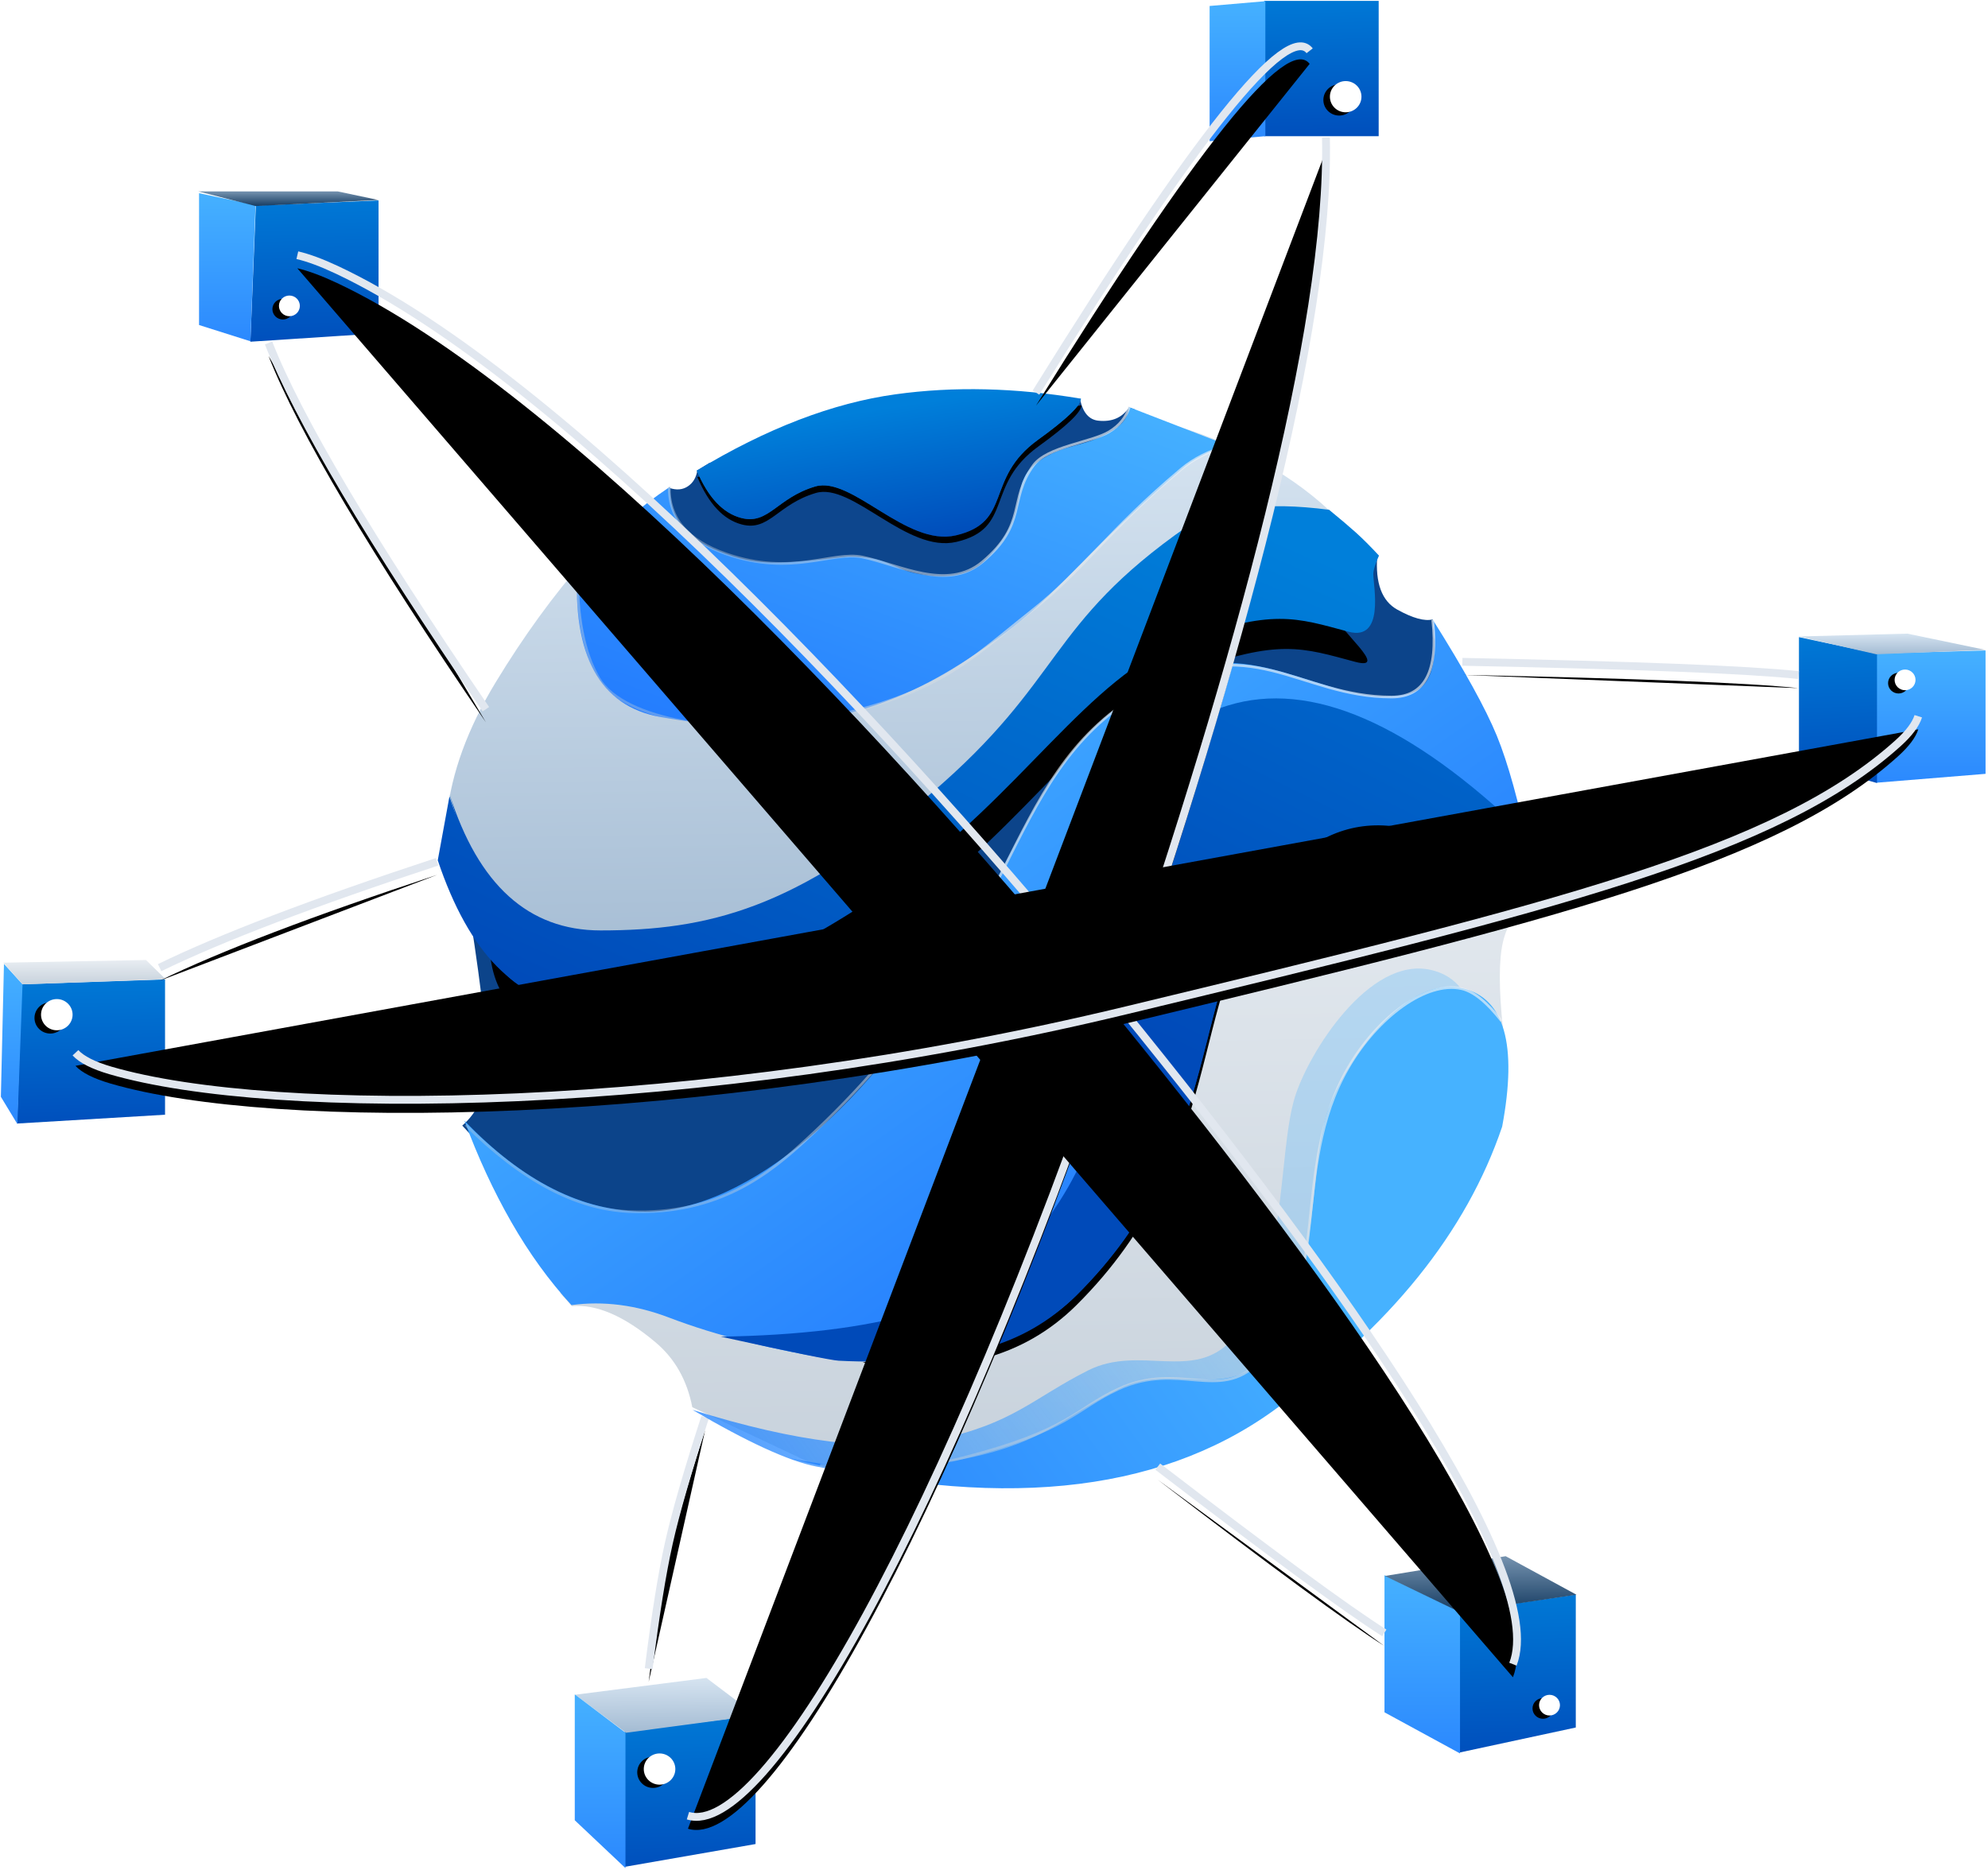 <?xml version="1.0" encoding="UTF-8"?>
<svg width="608px" height="572px" viewBox="0 0 608 572" version="1.1" xmlns="http://www.w3.org/2000/svg" xmlns:xlink="http://www.w3.org/1999/xlink">
    <!-- Generator: Sketch 52.1 (67048) - http://www.bohemiancoding.com/sketch -->
    <title>globe@3x</title>
    <desc>Created with Sketch.</desc>
    <defs>
        <path d="M199.392,510.413 C201.44,494.004 203.5,481.186 205.57,471.958 C207.641,462.731 211.334,449.913 216.649,433.504" id="path-1"></path>
        <filter x="-100.5%" y="-20.2%" width="301.9%" height="145.3%" filterUnits="objectBoundingBox" id="filter-2">
            <feMorphology radius="1.2" operator="dilate" in="SourceAlpha" result="shadowSpreadOuter1"></feMorphology>
            <feOffset dx="0" dy="2" in="shadowSpreadOuter1" result="shadowOffsetOuter1"></feOffset>
            <feMorphology radius="1.2" operator="erode" in="SourceAlpha" result="shadowInner"></feMorphology>
            <feOffset dx="0" dy="2" in="shadowInner" result="shadowInner"></feOffset>
            <feComposite in="shadowOffsetOuter1" in2="shadowInner" operator="out" result="shadowOffsetOuter1"></feComposite>
            <feGaussianBlur stdDeviation="5" in="shadowOffsetOuter1" result="shadowBlurOuter1"></feGaussianBlur>
            <feColorMatrix values="0 0 0 0 1   0 0 0 0 1   0 0 0 0 1  0 0 0 0.5 0" type="matrix" in="shadowBlurOuter1"></feColorMatrix>
        </filter>
        <linearGradient x1="50%" y1="-16.722%" x2="53.008%" y2="112.348%" id="linearGradient-3">
            <stop stop-color="#DFEBF6" offset="0%"></stop>
            <stop stop-color="#9DB6CF" offset="100%"></stop>
        </linearGradient>
        <linearGradient x1="50%" y1="9.874%" x2="65.879%" y2="100%" id="linearGradient-4">
            <stop stop-color="#007FDA" offset="0%"></stop>
            <stop stop-color="#0B1F3D" offset="100%"></stop>
        </linearGradient>
        <path d="M157.477,50.179 C175.294,47.608 167.573,33.673 184.972,23.283 C194.304,17.71 199.042,13.901 199.185,11.858 C180.569,14.23 162.265,15.866 144.271,16.765 C124.906,17.733 103.567,19.986 80.255,23.523 C82.984,32.002 87.075,37.213 92.529,39.156 C100.708,42.071 103.905,33.962 115.925,31.531 C127.338,29.223 142.027,52.409 157.477,50.179 Z" id="path-5"></path>
        <filter x="-10.9%" y="-28.6%" width="121.9%" height="167.6%" filterUnits="objectBoundingBox" id="filter-6">
            <feOffset dx="0" dy="2" in="SourceAlpha" result="shadowOffsetOuter1"></feOffset>
            <feGaussianBlur stdDeviation="4" in="shadowOffsetOuter1" result="shadowBlurOuter1"></feGaussianBlur>
            <feColorMatrix values="0 0 0 0 0.043   0 0 0 0 0.157   0 0 0 0 0.298  0 0 0 1 0" type="matrix" in="shadowBlurOuter1"></feColorMatrix>
        </filter>
        <linearGradient x1="50%" y1="9.874%" x2="65.879%" y2="100%" id="linearGradient-7">
            <stop stop-color="#007FDA" offset="0%"></stop>
            <stop stop-color="#004AB9" offset="100%"></stop>
        </linearGradient>
        <linearGradient x1="50%" y1="-16.722%" x2="53.008%" y2="112.348%" id="linearGradient-8">
            <stop stop-color="#EEF2F6" offset="0%"></stop>
            <stop stop-color="#C3CED9" offset="100%"></stop>
        </linearGradient>
        <linearGradient x1="96.042%" y1="0%" x2="22.13%" y2="106.181%" id="linearGradient-9">
            <stop stop-color="#46B2FF" offset="0%"></stop>
            <stop stop-color="#227AFE" offset="100%"></stop>
        </linearGradient>
        <linearGradient x1="88.237%" y1="6.405%" x2="11.01%" y2="99.087%" id="linearGradient-10">
            <stop stop-color="#007FDA" offset="0%"></stop>
            <stop stop-color="#004AB9" offset="100%"></stop>
        </linearGradient>
        <path d="M4.173,127.634 L14.351,162.871 C14.771,180.897 24.669,190.395 44.045,191.365 C73.749,192.851 107.171,177.447 141.341,153.641 C178.466,127.776 199.792,90.752 228.364,80.216 C255.841,70.084 263.063,72.935 279.121,77.229 C290.292,80.216 273.202,66.729 273.202,63.125 C273.202,61.891 268.969,59.329 260.504,55.439 L253.895,55.439 C247.153,42.524 239.136,39.309 229.844,45.794 C186.592,75.982 192.319,92.6 151.289,127.634 C110.258,162.669 83.426,169.406 50.397,169.406 C28.377,169.406 12.97,155.482 4.173,127.634 Z" id="path-11"></path>
        <filter x="-8.1%" y="-9.7%" width="117.6%" height="132.9%" filterUnits="objectBoundingBox" id="filter-12">
            <feOffset dx="2" dy="10" in="SourceAlpha" result="shadowOffsetOuter1"></feOffset>
            <feGaussianBlur stdDeviation="6.5" in="shadowOffsetOuter1" result="shadowBlurOuter1"></feGaussianBlur>
            <feColorMatrix values="0 0 0 0 0.036   0 0 0 0 0.188   0 0 0 0 0.377  0 0 0 1 0" type="matrix" in="shadowBlurOuter1"></feColorMatrix>
        </filter>
        <linearGradient x1="83.669%" y1="77.956%" x2="-7.769%" y2="125.826%" id="linearGradient-13">
            <stop stop-color="#46B2FF" stop-opacity="0.271" offset="0%"></stop>
            <stop stop-color="#227AFE" offset="100%"></stop>
        </linearGradient>
        <linearGradient x1="120.518%" y1="-40.79%" x2="62.476%" y2="57.477%" id="linearGradient-14">
            <stop stop-color="#007FDA" offset="0%"></stop>
            <stop stop-color="#004AB9" offset="100%"></stop>
        </linearGradient>
        <path d="M130.577,298.575 C158.089,302.809 179.865,296.967 195.906,281.047 C242.037,235.265 230.065,186.378 254.978,155.548 C276.193,129.295 302.303,130.555 333.307,159.33 C330.821,154.866 329.338,150.509 328.858,146.26 C328.378,142.01 329.861,139.951 333.307,140.083 C297.937,105.97 267.585,92.811 242.25,100.607 C208.045,111.132 213.005,150.187 210.227,180.242 C205.932,226.709 198.955,243.689 179.852,267.105 C166.025,284.054 149.6,294.544 130.577,298.575 Z" id="path-15"></path>
        <filter x="-4.4%" y="-3.0%" width="108.9%" height="108.9%" filterUnits="objectBoundingBox" id="filter-16">
            <feOffset dx="0" dy="3" in="SourceAlpha" result="shadowOffsetOuter1"></feOffset>
            <feGaussianBlur stdDeviation="2.5" in="shadowOffsetOuter1" result="shadowBlurOuter1"></feGaussianBlur>
            <feColorMatrix values="0 0 0 0 0.054   0 0 0 0 0.233   0 0 0 0 0.456  0 0 0 1 0" type="matrix" in="shadowBlurOuter1"></feColorMatrix>
        </filter>
        <linearGradient x1="-12.842%" y1="52.953%" x2="45.002%" y2="110.351%" id="linearGradient-17">
            <stop stop-color="#46B2FF" offset="0%"></stop>
            <stop stop-color="#227AFE" offset="100%"></stop>
        </linearGradient>
        <linearGradient x1="83.669%" y1="77.956%" x2="-7.769%" y2="125.826%" id="linearGradient-18">
            <stop stop-color="#46B2FF" offset="0%"></stop>
            <stop stop-color="#227AFE" offset="100%"></stop>
        </linearGradient>
        <linearGradient x1="99.048%" y1="7.229%" x2="1.133%" y2="81.247%" id="linearGradient-19">
            <stop stop-color="#EEF2F6" stop-opacity="0.658" offset="0%"></stop>
            <stop stop-color="#D8E0E7" stop-opacity="0.667" offset="51.35%"></stop>
            <stop stop-color="#C3CED9" stop-opacity="0.352" offset="100%"></stop>
        </linearGradient>
        <linearGradient x1="50%" y1="-16.722%" x2="53.008%" y2="112.348%" id="linearGradient-20">
            <stop stop-color="#007FDA" offset="0%"></stop>
            <stop stop-color="#004AB9" offset="100%"></stop>
        </linearGradient>
        <ellipse id="path-21" cx="42.404" cy="29.574" rx="4.825" ry="4.774"></ellipse>
        <filter x="-62.2%" y="-31.4%" width="182.9%" height="183.8%" filterUnits="objectBoundingBox" id="filter-22">
            <feOffset dx="-2" dy="1" in="SourceAlpha" result="shadowOffsetOuter1"></feOffset>
            <feGaussianBlur stdDeviation="1" in="shadowOffsetOuter1" result="shadowBlurOuter1"></feGaussianBlur>
            <feColorMatrix values="0 0 0 0 1   0 0 0 0 1   0 0 0 0 1  0 0 0 0.5 0" type="matrix" in="shadowBlurOuter1"></feColorMatrix>
        </filter>
        <linearGradient x1="45.851%" y1="-2.868%" x2="45.851%" y2="136.345%" id="linearGradient-23">
            <stop stop-color="#46B2FF" offset="0%"></stop>
            <stop stop-color="#227AFE" offset="100%"></stop>
        </linearGradient>
        <ellipse id="path-24" cx="26.055" cy="28.327" rx="4.825" ry="4.774"></ellipse>
        <filter x="-62.2%" y="-31.4%" width="182.9%" height="183.8%" filterUnits="objectBoundingBox" id="filter-25">
            <feOffset dx="-2" dy="1" in="SourceAlpha" result="shadowOffsetOuter1"></feOffset>
            <feGaussianBlur stdDeviation="1" in="shadowOffsetOuter1" result="shadowBlurOuter1"></feGaussianBlur>
            <feColorMatrix values="0 0 0 0 1   0 0 0 0 1   0 0 0 0 1  0 0 0 0.5 0" type="matrix" in="shadowBlurOuter1"></feColorMatrix>
        </filter>
        <ellipse id="path-26" cx="27.984" cy="35.165" rx="3.198" ry="3.165"></ellipse>
        <filter x="-93.8%" y="-47.4%" width="225.1%" height="226.4%" filterUnits="objectBoundingBox" id="filter-27">
            <feOffset dx="-2" dy="1" in="SourceAlpha" result="shadowOffsetOuter1"></feOffset>
            <feGaussianBlur stdDeviation="1" in="shadowOffsetOuter1" result="shadowBlurOuter1"></feGaussianBlur>
            <feColorMatrix values="0 0 0 0 1   0 0 0 0 1   0 0 0 0 1  0 0 0 0.5 0" type="matrix" in="shadowBlurOuter1"></feColorMatrix>
        </filter>
        <linearGradient x1="50%" y1="-16.722%" x2="53.008%" y2="112.348%" id="linearGradient-28">
            <stop stop-color="#86A2BD" offset="0%"></stop>
            <stop stop-color="#0A3158" offset="100%"></stop>
        </linearGradient>
        <path d="M317.834,120.095 C366.693,41.413 394.594,6.56 401.536,15.535 M406.522,42.072 C407.804,100.352 379.815,202.502 343.163,309.734 C289.784,465.904 234.845,562.637 211.4,555.38" id="path-29"></path>
        <filter x="-9.0%" y="-2.8%" width="117.8%" height="106.4%" filterUnits="objectBoundingBox" id="filter-30">
            <feMorphology radius="1.2" operator="dilate" in="SourceAlpha" result="shadowSpreadOuter1"></feMorphology>
            <feOffset dx="0" dy="2" in="shadowSpreadOuter1" result="shadowOffsetOuter1"></feOffset>
            <feMorphology radius="1.2" operator="erode" in="SourceAlpha" result="shadowInner"></feMorphology>
            <feOffset dx="0" dy="2" in="shadowInner" result="shadowInner"></feOffset>
            <feComposite in="shadowOffsetOuter1" in2="shadowInner" operator="out" result="shadowOffsetOuter1"></feComposite>
            <feGaussianBlur stdDeviation="5" in="shadowOffsetOuter1" result="shadowBlurOuter1"></feGaussianBlur>
            <feColorMatrix values="0 0 0 0 1   0 0 0 0 1   0 0 0 0 1  0 0 0 1 0" type="matrix" in="shadowBlurOuter1"></feColorMatrix>
        </filter>
        <ellipse id="path-31" cx="32.782" cy="14.365" rx="3.198" ry="3.165"></ellipse>
        <filter x="-93.8%" y="-47.4%" width="225.1%" height="226.4%" filterUnits="objectBoundingBox" id="filter-32">
            <feOffset dx="-2" dy="1" in="SourceAlpha" result="shadowOffsetOuter1"></feOffset>
            <feGaussianBlur stdDeviation="1" in="shadowOffsetOuter1" result="shadowBlurOuter1"></feGaussianBlur>
            <feColorMatrix values="0 0 0 0 1   0 0 0 0 1   0 0 0 0 1  0 0 0 0.5 0" type="matrix" in="shadowBlurOuter1"></feColorMatrix>
        </filter>
        <ellipse id="path-33" cx="51.172" cy="45.584" rx="3.198" ry="3.165"></ellipse>
        <filter x="-93.8%" y="-47.4%" width="225.1%" height="226.4%" filterUnits="objectBoundingBox" id="filter-34">
            <feOffset dx="-2" dy="1" in="SourceAlpha" result="shadowOffsetOuter1"></feOffset>
            <feGaussianBlur stdDeviation="1" in="shadowOffsetOuter1" result="shadowBlurOuter1"></feGaussianBlur>
            <feColorMatrix values="0 0 0 0 1   0 0 0 0 1   0 0 0 0 1  0 0 0 0.5 0" type="matrix" in="shadowBlurOuter1"></feColorMatrix>
        </filter>
        <ellipse id="path-35" cx="18.375" cy="310.374" rx="4.825" ry="4.774"></ellipse>
        <filter x="-62.2%" y="-31.4%" width="182.9%" height="183.8%" filterUnits="objectBoundingBox" id="filter-36">
            <feOffset dx="-2" dy="1" in="SourceAlpha" result="shadowOffsetOuter1"></feOffset>
            <feGaussianBlur stdDeviation="1" in="shadowOffsetOuter1" result="shadowBlurOuter1"></feGaussianBlur>
            <feColorMatrix values="0 0 0 0 1   0 0 0 0 1   0 0 0 0 1  0 0 0 0.5 0" type="matrix" in="shadowBlurOuter1"></feColorMatrix>
        </filter>
        <path d="M149.599,216.939 C114.272,165.215 92.117,127.87 83.134,104.904 M91.937,78.062 C95.336,78.856 99.382,80.356 104.074,82.563 C172.209,114.599 275.754,224.546 343.779,308.241 C411.805,391.935 474.711,481.139 463.708,509.053 M424.374,499.48 C412.867,492.189 389.77,475.236 355.083,448.621" id="path-37"></path>
        <filter x="-4.6%" y="-3.6%" width="109.1%" height="108.1%" filterUnits="objectBoundingBox" id="filter-38">
            <feMorphology radius="1.2" operator="dilate" in="SourceAlpha" result="shadowSpreadOuter1"></feMorphology>
            <feOffset dx="0" dy="2" in="shadowSpreadOuter1" result="shadowOffsetOuter1"></feOffset>
            <feMorphology radius="1.2" operator="erode" in="SourceAlpha" result="shadowInner"></feMorphology>
            <feOffset dx="0" dy="2" in="shadowInner" result="shadowInner"></feOffset>
            <feComposite in="shadowOffsetOuter1" in2="shadowInner" operator="out" result="shadowOffsetOuter1"></feComposite>
            <feGaussianBlur stdDeviation="5" in="shadowOffsetOuter1" result="shadowBlurOuter1"></feGaussianBlur>
            <feColorMatrix values="0 0 0 0 1   0 0 0 0 1   0 0 0 0 1  0 0 0 1 0" type="matrix" in="shadowBlurOuter1"></feColorMatrix>
        </filter>
        <path d="M448.246,202.442 C501.277,203.499 535.543,204.849 551.043,206.494 M587.678,219.091 C586.886,221.582 584.828,224.328 581.504,227.328 C544.704,260.543 477.444,277.215 345.437,309.046 C213.43,340.877 84.583,341.992 34.783,327.436 C29.585,325.916 26.017,324.113 24.079,322.026 M49.822,295.991 C68.544,286.86 96.835,276.064 134.695,263.602" id="path-39"></path>
        <filter x="-3.1%" y="-11.4%" width="106.2%" height="125.7%" filterUnits="objectBoundingBox" id="filter-40">
            <feMorphology radius="1.2" operator="dilate" in="SourceAlpha" result="shadowSpreadOuter1"></feMorphology>
            <feOffset dx="0" dy="2" in="shadowSpreadOuter1" result="shadowOffsetOuter1"></feOffset>
            <feMorphology radius="1.2" operator="erode" in="SourceAlpha" result="shadowInner"></feMorphology>
            <feOffset dx="0" dy="2" in="shadowInner" result="shadowInner"></feOffset>
            <feComposite in="shadowOffsetOuter1" in2="shadowInner" operator="out" result="shadowOffsetOuter1"></feComposite>
            <feGaussianBlur stdDeviation="5" in="shadowOffsetOuter1" result="shadowBlurOuter1"></feGaussianBlur>
            <feColorMatrix values="0 0 0 0 1   0 0 0 0 1   0 0 0 0 1  0 0 0 1 0" type="matrix" in="shadowBlurOuter1"></feColorMatrix>
        </filter>
    </defs>
    <g id="About-us" stroke="none" stroke-width="1" fill="none" fill-rule="evenodd">
        <g transform="translate(-997, -253)" id="globe">
            <g transform="translate(996, 253)">
                <g id="Path-22">
                    <use fill="black" fill-opacity="1" filter="url(#filter-2)" xlink:href="#path-1"></use>
                    <use stroke="#E1E7EF" stroke-width="2.4" xlink:href="#path-1"></use>
                </g>
                <g id="Group" transform="translate(134.283, 115.2)">
                    <path d="M10.572,165.53 C14.225,189.057 15.907,204.509 15.619,211.888 C15.332,219.266 12.822,225.004 8.092,229.101 L50.618,275.19 L177.174,241.201 L215.402,106.678 L246.322,91.677 L307.641,104.651 L304.898,74.269 C302.399,74.889 298.788,73.891 294.062,71.276 C289.336,68.661 287.292,63.145 287.931,54.729 L63.533,148.923 L10.572,165.53 Z" id="Path-11" fill="#0C448A"></path>
                    <path d="M83.614,26.44 L79.983,28.672 C79.652,30.863 78.686,32.493 77.084,33.562 C75.481,34.63 73.593,34.79 71.418,34.04 L68.271,36.27 L73.982,79.077 L178.726,67.191 L213.737,10.003 L212.017,9.395 C209.955,12.557 206.828,13.918 202.638,13.481 C199.749,13.179 197.881,10.984 197.032,6.896 L190.428,6.278 L83.614,26.44 Z" id="Path-8" fill="#0D468D"></path>
                    <path d="M45.837,55.639 C36.044,66.781 26.868,79.406 18.311,93.514 C9.754,107.622 4.781,121.23 3.392,134.338 L35.22,186.51 L114.845,162.003 L192.474,102.414 L251.212,55.639 L275.542,43.141 C269.32,36.918 261.953,31.396 253.441,26.575 C244.929,21.753 236.345,18.046 227.687,15.452 L151.827,77.707 L67.635,77.707 L45.837,55.639 Z" id="Path-9" fill="url(#linearGradient-3)"></path>
                    <g id="Oval" transform="translate(139.72, 31.094) rotate(-5) translate(-139.72, -31.094) ">
                        <use fill="black" fill-opacity="1" filter="url(#filter-6)" xlink:href="#path-5"></use>
                        <use fill="url(#linearGradient-4)" fill-rule="evenodd" xlink:href="#path-5"></use>
                    </g>
                    <path d="M157.195,50.191 C175.012,47.62 167.291,33.686 184.69,23.295 C194.022,17.722 198.76,13.914 198.903,11.871 C179.356,6.788 160.586,4.696 142.592,5.596 C123.227,6.563 102.354,12.543 79.972,23.535 C82.702,32.014 86.793,37.225 92.246,39.168 C100.426,42.084 103.623,33.974 115.643,31.543 C127.056,29.235 141.745,52.421 157.195,50.191 Z" id="Oval" fill="url(#linearGradient-7)" transform="translate(139.438, 27.868) rotate(-5) translate(-139.438, -27.868) "></path>
                    <path d="M335.573,158.48 C330.658,162.759 327.582,167.629 326.344,173.092 C325.105,178.554 325.105,187.257 326.344,199.2 L273.005,284.325 L247.415,315.242 L157.012,337.062 L114.106,332.052 L78.446,315.242 C76.843,306.987 73.113,300.387 67.255,295.442 C57.69,287.367 49.141,283.662 41.606,284.325 L37.958,280.179 C84.773,273.941 119.48,263.138 142.078,247.771 C164.676,232.404 189.624,202.64 216.92,158.48 L284.981,119.561 L335.573,158.48 Z" id="Path-13" fill="url(#linearGradient-8)"></path>
                    <path d="M71.632,33.69 C66.805,36.91 62.207,40.435 57.837,44.264 C53.468,48.093 48.621,52.731 43.296,58.178 C41.756,85.433 50.188,100.741 68.593,104.102 C123.274,114.088 153.81,93.04 171.994,80 C178.642,75.232 183.795,70.612 189.183,65.351 C198.531,56.223 208.585,45.168 228.38,28.075 C231.354,25.507 235.865,23.114 241.913,20.897 L211.881,9.27 C211.903,12.138 210.175,14.605 206.696,16.67 C197.865,21.913 192.422,20.314 184.348,25.95 C174.358,32.923 183.05,41.632 167.531,56.631 C162.731,61.271 154.729,61.948 146.408,60.098 C139.397,58.539 137.784,55.019 126.1,55.019 C104.682,57.49 98.391,58.061 86.612,53.448 C76.309,49.414 71.316,42.828 71.632,33.69 Z" id="Path-2" fill="url(#linearGradient-9)"></path>
                    <g id="Path-3">
                        <use fill="black" fill-opacity="1" filter="url(#filter-12)" xlink:href="#path-11"></use>
                        <use fill="url(#linearGradient-10)" fill-rule="evenodd" xlink:href="#path-11"></use>
                    </g>
                    <path d="M316.537,223.816 C321.237,198.687 317.235,184.591 304.533,181.53 C285.48,176.938 266.735,207.155 262.689,220.544 C257.316,238.327 260.577,275.931 243.47,294.635 C231.662,307.545 215.309,296.041 199.506,303.986 C182.683,312.444 176.551,320.321 153.312,325.183 C135.035,329.007 110.104,325.965 78.519,316.057 C95.415,325.972 108.001,331.741 116.277,333.365 C172.788,344.449 217.159,331.795 246.486,310.758 C282.256,285.1 305.607,256.119 316.537,223.816 Z" id="Path-6" fill="url(#linearGradient-13)"></path>
                    <path d="M4.173,128.434 L0.599,147.959 C10.187,176.46 24.669,191.195 44.045,192.165 C73.749,193.651 107.171,178.247 141.341,154.441 C178.466,128.576 199.792,91.552 228.364,81.016 C255.841,70.884 263.063,73.735 279.121,78.029 C290.292,81.016 286.727,64.068 286.727,60.464 C286.727,59.23 287.304,57.326 288.457,54.753 C285.825,51.916 283.485,49.575 281.435,47.728 C279.385,45.882 276.641,43.552 273.202,40.74 C253.589,38.157 239.136,40.109 229.844,46.594 C186.592,76.782 192.319,93.4 151.289,128.434 C110.258,163.469 83.426,170.206 50.397,170.206 C28.377,170.206 12.97,156.282 4.173,128.434 Z" id="Path-3" fill="url(#linearGradient-10)"></path>
                    <g id="Path-4">
                        <use fill="black" fill-opacity="1" filter="url(#filter-16)" xlink:href="#path-15"></use>
                        <use fill="url(#linearGradient-14)" fill-rule="evenodd" xlink:href="#path-15"></use>
                    </g>
                    <path d="M8.757,227.597 C12.848,238.718 17.626,249.053 23.093,258.603 C28.559,268.152 34.691,276.619 41.487,284.003 C51.274,282.691 61.216,283.964 71.315,287.823 C85.764,293.342 102.991,297.694 122.997,300.878 L164.237,296.102 L226.361,208.137 L241.221,113.888 L334.521,145.882 C331.222,130.128 327.882,118.12 324.5,109.857 C321.117,101.594 314.567,89.733 304.849,74.274 C306.793,87.938 304.23,95.563 297.161,97.15 C275.241,102.07 251.582,79.441 226.361,90.782 C190.75,106.796 184.938,130.274 161.035,173.642 C134.288,222.168 95.294,255.419 64.012,255.419 C44.922,255.419 26.504,246.145 8.757,227.597 Z" id="Path-5" fill="url(#linearGradient-17)"></path>
                    <path d="M87.18,293.666 C108.998,298.455 121.003,300.906 123.193,301.02 C156.775,302.764 181.295,295.548 195.906,281.047 C242.037,235.265 230.065,186.378 254.978,155.548 C276.193,129.295 302.951,131.311 335.252,161.597 C335.732,158.24 335.732,154.437 335.252,150.187 C334.772,145.937 334.124,142.569 333.307,140.083 C297.937,105.97 267.585,92.811 242.25,100.607 C208.045,111.132 213.005,150.187 210.227,180.242 C205.932,226.709 198.955,243.689 179.852,267.105 C166.025,284.054 135.134,292.908 87.18,293.666 Z" id="Path-4" fill="url(#linearGradient-14)"></path>
                    <path d="M326.132,229.416 C330.831,204.287 326.83,190.191 314.128,187.13 C295.074,182.538 276.329,212.755 272.284,226.144 C266.911,243.927 270.171,281.531 253.065,300.235 C241.257,313.145 224.904,301.641 209.1,309.586 C192.278,318.044 186.145,325.921 162.907,330.783 C144.629,334.607 126.257,334.607 107.79,330.783 C170.881,346.825 220.311,342.017 256.081,316.358 C291.851,290.7 315.201,261.719 326.132,229.416 Z" id="Path-6" fill="url(#linearGradient-18)"></path>
                    <path d="M71.398,33.725 C71.219,43.311 77.062,50.159 88.929,54.268 C108.843,61.164 121.267,53.289 130.515,55.197 C141.761,57.518 156.438,65.734 167.199,56.662 C181.04,44.994 175.016,37.727 182.777,27.141 C186.999,21.382 200.504,20.149 205.92,16.885 C209.099,14.969 211.168,12.4 212.129,9.179" id="Path-7" stroke="url(#linearGradient-19)" stroke-width="0.8"></path>
                    <path d="M43.34,58.549 C43.094,73.244 45.278,84.499 49.893,92.314 C57.506,105.209 89.644,110.035 114.836,105.209 C153.454,97.811 162.514,87.242 182.066,71.789 C198.745,58.607 205.199,47.442 228,28.282 C231.785,25.101 236.482,22.726 242.089,21.157" id="Path-10" stroke="url(#linearGradient-19)" stroke-width="0.8"></path>
                    <path d="M304.882,74.396 C306.648,90.142 302.461,98.015 292.319,98.015 C263.711,98.015 248.984,76.895 215.494,96.789 C171.472,122.938 180.379,171.71 113.259,233.403 C102.49,243.302 86.769,256.605 59.107,255.401 C42.84,254.693 26.184,245.85 9.136,228.871" id="Path-12" stroke="url(#linearGradient-19)" stroke-width="0.8"></path>
                    <path d="M325.924,197.071 C321.421,191.309 317.342,188.023 313.685,187.216 C302.894,184.832 288.019,195.904 279.067,211.348 C260.933,242.628 274.651,278.871 251.522,301.673 C239.43,313.594 227.247,301.14 208.77,309.669 C195.496,315.795 193.944,322.34 161.064,330.759 C149.334,333.762 134.828,334.501 117.546,332.974" id="Path-14" stroke="url(#linearGradient-19)" stroke-width="0.8"></path>
                </g>
                <g id="Group-10" transform="translate(370.153, 0)">
                    <polygon id="Path-29" fill="url(#linearGradient-20)" points="17.484 0.27 17.484 41.66 52.494 41.66 52.494 0.27"></polygon>
                    <g id="Oval-3">
                        <use fill="black" fill-opacity="1" filter="url(#filter-22)" xlink:href="#path-21"></use>
                        <use fill="#FFFFFF" fill-rule="evenodd" xlink:href="#path-21"></use>
                    </g>
                    <polygon id="Path-30" fill="url(#linearGradient-23)" points="17.836 0.36 0.789 1.829 0.789 43.196 17.836 41.649"></polygon>
                </g>
                <g id="Group-4" transform="translate(176.66, 512.8)">
                    <g id="Group-2">
                        <polygon id="Path-19" fill="url(#linearGradient-20)" points="55.414 11.91 55.414 51.264 15.404 58.238 15.404 16.893"></polygon>
                        <polygon id="Path-20" fill="url(#linearGradient-3)" points="15.801 17.224 0.249 5.595 40.395 0.456 55.553 11.912"></polygon>
                        <polygon id="Path-21" fill="url(#linearGradient-23)" points="0.124 5.49 0.124 43.993 15.63 58.63 15.63 17.203"></polygon>
                    </g>
                    <g id="Oval-3">
                        <use fill="black" fill-opacity="1" filter="url(#filter-25)" xlink:href="#path-24"></use>
                        <use fill="#FFFFFF" fill-rule="evenodd" xlink:href="#path-24"></use>
                    </g>
                </g>
                <g id="Group-9" transform="translate(61.524, 58.4)">
                    <polygon id="Path-31" fill="url(#linearGradient-20)" points="55.253 2.904 55.253 43.563 16.055 46.126 17.72 4.497"></polygon>
                    <g id="Oval-3">
                        <use fill="black" fill-opacity="1" filter="url(#filter-27)" xlink:href="#path-26"></use>
                        <use fill="#FFFFFF" fill-rule="evenodd" xlink:href="#path-26"></use>
                    </g>
                    <polygon id="Path-32" fill="url(#linearGradient-23)" points="17.622 4.336 0.353 0.703 0.353 41.018 16.064 45.995"></polygon>
                    <polygon id="Path-33" fill="url(#linearGradient-28)" points="55.139 2.766 42.746 0.142 0.087 0.142 17.623 4.621"></polygon>
                </g>
                <g id="Path-15">
                    <use fill="black" fill-opacity="1" filter="url(#filter-30)" xlink:href="#path-29"></use>
                    <use stroke="#E1E7EF" stroke-width="2.4" xlink:href="#path-29"></use>
                </g>
                <g id="Group-5" transform="translate(550.853, 193.6)">
                    <polygon id="Path-26" fill="url(#linearGradient-23)" points="57.399 5.36 57.399 43.104 24.056 45.822 24.056 6.31"></polygon>
                    <g id="Oval-3">
                        <use fill="black" fill-opacity="1" filter="url(#filter-32)" xlink:href="#path-31"></use>
                        <use fill="#FFFFFF" fill-rule="evenodd" xlink:href="#path-31"></use>
                    </g>
                    <polygon id="Path-27" fill="url(#linearGradient-20)" points="24.201 6.374 0.33 1.293 0.33 39.134 24.201 45.92"></polygon>
                    <polygon id="Path-28" fill="url(#linearGradient-3)" points="0.181 1.088 33.49 0.218 57.382 5.191 23.983 6.534"></polygon>
                </g>
                <g id="Group-7" transform="translate(423.723, 476)">
                    <polygon id="Path-23" fill="url(#linearGradient-20)" points="59.209 11.754 59.209 52.418 23.607 60.081 23.607 17.03"></polygon>
                    <g id="Oval-3">
                        <use fill="black" fill-opacity="1" filter="url(#filter-34)" xlink:href="#path-33"></use>
                        <use fill="#FFFFFF" fill-rule="evenodd" xlink:href="#path-33"></use>
                    </g>
                    <polygon id="Path-24" fill="url(#linearGradient-23)" points="23.801 17.048 0.702 5.826 0.702 47.777 23.801 60.351"></polygon>
                    <polygon id="Path-25" fill="url(#linearGradient-28)" points="59.403 11.795 37.762 0.016 0.843 6.063 23.748 17.134"></polygon>
                </g>
                <g id="Group-8" transform="translate(0.757, 293.6)">
                    <polygon id="Path-34" fill="url(#linearGradient-20)" points="50.719 5.992 6.815 7.492 5.477 50.072 50.719 47.373"></polygon>
                    <polygon id="Path-35" fill="url(#linearGradient-23)" points="7.135 7.48 1.454 1.248 0.509 41.895 5.553 50.22"></polygon>
                    <polygon id="Path-36" fill="url(#linearGradient-8)" points="44.893 0.047 50.889 5.914 7.177 7.499 1.219 0.87"></polygon>
                </g>
                <g id="Oval-3">
                    <use fill="black" fill-opacity="1" filter="url(#filter-36)" xlink:href="#path-35"></use>
                    <use fill="#FFFFFF" fill-rule="evenodd" xlink:href="#path-35"></use>
                </g>
                <g id="Path-16">
                    <use fill="black" fill-opacity="1" filter="url(#filter-38)" xlink:href="#path-37"></use>
                    <use stroke="#E1E7EF" stroke-width="2.4" xlink:href="#path-37"></use>
                </g>
                <g id="Path-17">
                    <use fill="black" fill-opacity="1" filter="url(#filter-40)" xlink:href="#path-39"></use>
                    <use stroke="#E1E7EF" stroke-width="2.4" xlink:href="#path-39"></use>
                </g>
            </g>
        </g>
    </g>
</svg>